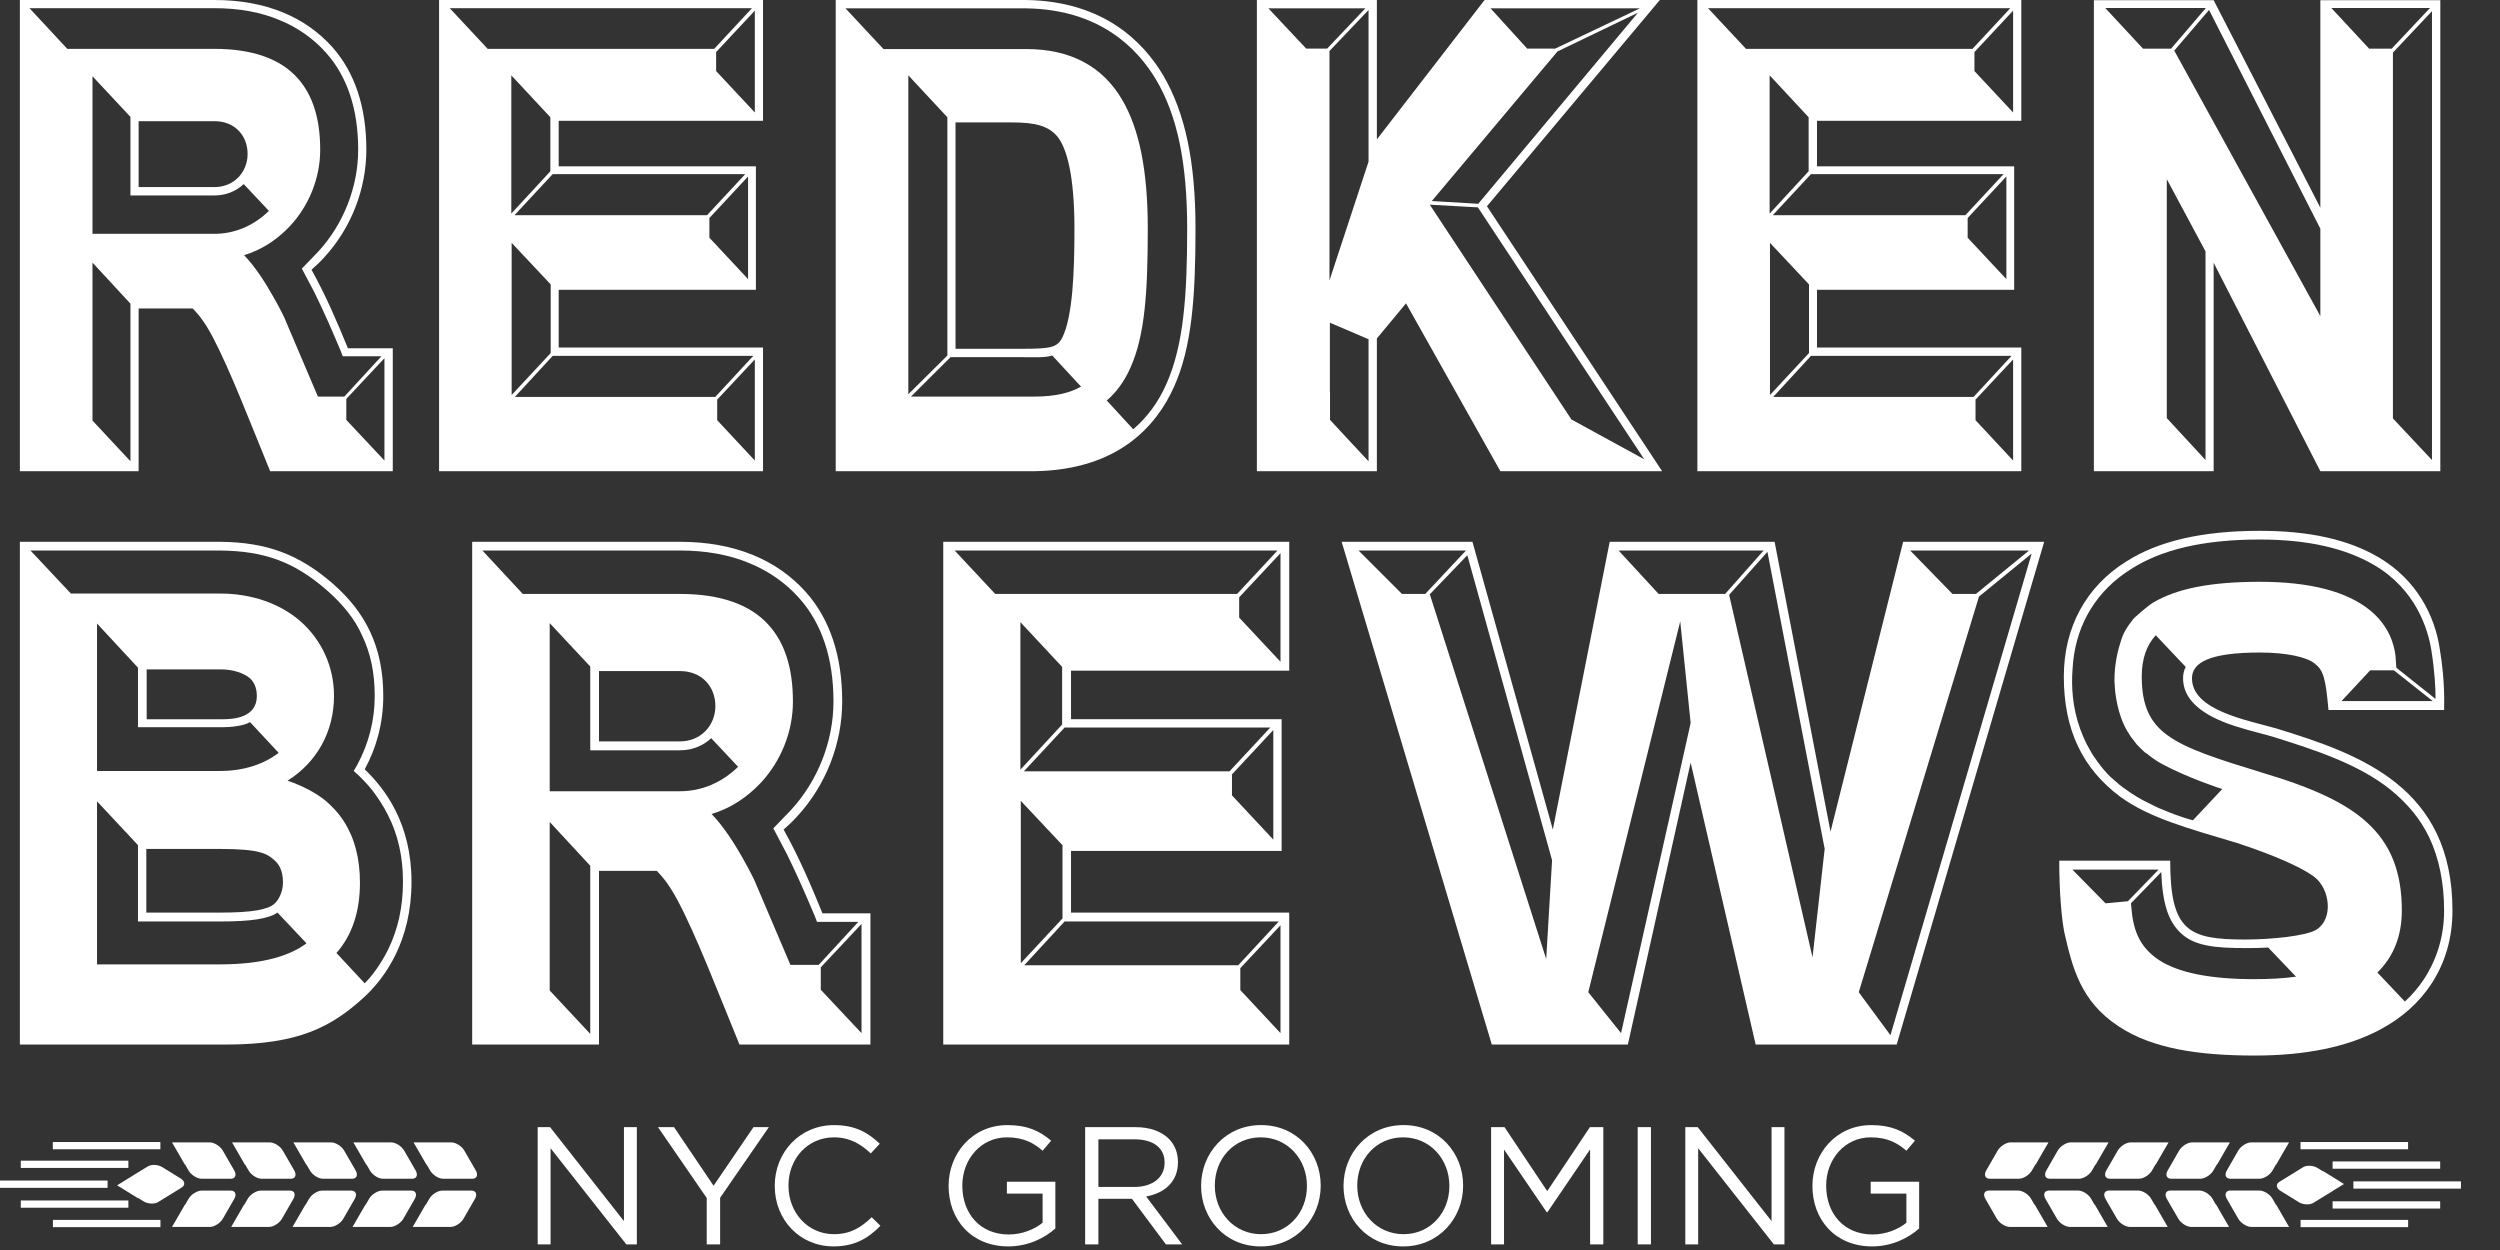<?xml version="1.0" encoding="UTF-8"?>
<svg width="100px" height="50px" viewBox="0 0 100 50" version="1.1" xmlns="http://www.w3.org/2000/svg" xmlns:xlink="http://www.w3.org/1999/xlink">
    <rect x="0" y="0" width="100" height="50" fill="#333333" stroke="none"/>
    <!-- Generator: Sketch 49.3 (51167) - http://www.bohemiancoding.com/sketch -->
    <title>Elements/Logo</title>
    <desc>Created with Sketch.</desc>
    <defs></defs>
    <g id="Elements/Logo" stroke="none" stroke-width="1" fill="none" fill-rule="evenodd">
        <g id="Logo" fill="#FFFFFF">
            <path d="M14.588,30.772 C15.058,29.915 15.331,28.922 15.331,27.837 C15.331,25.851 14.603,24.47 13.306,23.34 C11.972,22.187 10.69,21.688 8.803,21.672 L0.795,21.672 L0.795,41.782 L9.038,41.782 C11.942,41.782 13.268,41.077 14.573,39.879 C15.415,39.097 16.46,37.633 16.46,35.276 C16.46,32.947 15.415,31.567 14.588,30.772 Z M8.803,38.575 L3.881,38.575 L3.881,32.053 L5.519,33.805 L5.519,36.859 L8.803,36.859 C10.038,36.859 10.728,36.754 11.1,36.504 L12.26,37.733 C11.6,38.226 10.524,38.575 8.803,38.575 Z M8.909,29.089 C9.242,29.089 9.75,29.036 10.001,28.884 L11.146,30.113 C10.561,30.567 9.75,30.839 8.803,30.839 L3.881,30.839 L3.881,24.941 L5.519,26.707 L5.519,29.089 L8.909,29.089 Z M5.867,28.77 L5.867,26.775 L8.824,26.775 C9.31,26.775 9.735,26.912 10.001,27.133 C10.121,27.245 10.274,27.465 10.274,27.837 C10.274,28.716 9.325,28.77 8.909,28.77 L5.867,28.77 Z M11.319,35.306 C11.319,35.708 11.115,36.035 10.978,36.148 C10.728,36.382 10.099,36.504 8.803,36.504 L5.853,36.504 L5.853,33.957 L8.803,33.957 C10.425,33.957 10.69,34.16 10.963,34.396 C11.115,34.532 11.319,34.752 11.319,35.306 Z M14.906,31.629 C15.141,31.94 15.346,32.258 15.513,32.591 C15.923,33.387 16.119,34.282 16.119,35.26 C16.119,36.27 15.923,37.18 15.513,38.005 C15.225,38.575 14.891,39.029 14.588,39.333 L13.458,38.119 C14.08,37.414 14.398,36.474 14.398,35.306 C14.398,34.343 14.186,33.525 13.761,32.865 C13.761,32.865 13.551,32.486 13.033,32.037 C12.616,31.697 12.093,31.431 11.502,31.227 C12.685,30.484 13.36,29.255 13.36,27.837 C13.36,26.661 12.867,25.6 12.01,24.843 C11.183,24.13 10.053,23.742 8.803,23.742 L2.835,23.742 L1.219,22.021 L8.803,22.021 C10.576,22.037 11.774,22.476 13.071,23.607 C13.709,24.167 14.186,24.751 14.481,25.411 C14.823,26.124 14.989,26.912 14.989,27.837 C14.989,28.83 14.739,29.764 14.285,30.605 L14.148,30.839 C14.583,31.209 14.906,31.629 14.906,31.629 Z" id="Fill-1"></path>
            <path d="M32.899,36.533 C32.46,35.456 31.967,34.297 31.345,33.182 C31.534,33.015 31.717,32.848 31.883,32.659 C33.036,31.415 33.688,29.74 33.688,28.056 C33.688,26.251 33.203,24.773 32.239,23.688 C31.095,22.407 29.411,21.672 27.197,21.672 L18.887,21.672 L18.887,41.78 L23.96,41.78 L23.96,34.834 L26.272,34.834 C26.424,35.002 26.712,35.275 27.114,36.033 C27.842,37.397 28.736,39.726 29.578,41.78 L34.817,41.78 L34.817,36.533 L32.899,36.533 Z M21.988,32.878 L23.61,34.631 L23.61,41.356 L21.988,39.619 L21.988,32.878 Z M21.988,25.395 L21.988,24.925 L23.61,26.661 L23.61,30.012 L27.197,30.012 C27.69,30.012 28.13,29.83 28.448,29.527 L29.524,30.672 C28.888,31.294 28.077,31.65 27.197,31.65 L21.988,31.65 L21.988,25.395 Z M27.197,29.656 L23.96,29.656 L23.96,26.843 L27.197,26.843 C28.061,26.843 28.615,27.449 28.615,28.246 C28.615,29.004 28.046,29.656 27.197,29.656 Z M31.466,34.145 C31.883,34.986 32.254,35.843 32.596,36.654 L32.68,36.875 L34.332,36.875 L32.747,38.596 L31.617,38.596 L30.267,35.426 C30.127,35.054 29.73,34.365 29.73,34.365 C29.343,33.675 28.918,33.03 28.463,32.56 C29.207,32.34 29.881,31.9 30.435,31.309 C31.246,30.437 31.717,29.254 31.717,28.071 C31.717,26.729 31.398,25.728 30.753,25.008 C30.018,24.181 28.82,23.757 27.197,23.757 L20.911,23.757 L19.296,22.02 L27.197,22.02 C28.228,22.02 29.168,22.187 29.98,22.528 C30.753,22.847 31.428,23.317 31.967,23.924 C32.876,24.94 33.339,26.335 33.339,28.056 C33.339,29.656 32.71,31.24 31.633,32.408 C31.568,32.478 31.273,32.783 30.932,33.133 C30.932,33.133 31.403,34.019 31.466,34.145 Z M34.461,41.326 L32.831,39.59 L32.831,38.694 L34.461,36.958 L34.461,41.326 Z" id="Fill-3"></path>
            <path d="M51.569,26.828 L51.569,21.672 L37.73,21.672 L37.73,41.78 L51.569,41.78 L51.569,36.503 L42.841,36.503 L42.841,34.038 L51.265,34.038 L51.265,28.768 L42.841,28.768 L42.841,26.828 L51.569,26.828 Z M51.22,26.471 L49.567,24.705 L49.567,23.893 L51.22,22.127 L51.22,26.471 Z M42.485,26.675 L42.485,28.981 L40.816,30.786 L40.816,24.886 L42.485,26.675 Z M40.832,32.035 L42.5,33.809 L42.5,36.737 L40.832,38.528 L40.832,32.035 Z M51.22,41.325 L49.613,39.604 L49.613,38.725 L51.22,37.011 L51.22,41.325 Z M51.151,36.859 L49.529,38.611 L40.968,38.611 L42.584,36.859 L51.151,36.859 Z M50.932,33.584 L49.279,31.816 L49.279,30.975 L50.932,29.201 L50.932,33.584 Z M50.811,29.102 L49.18,30.854 L40.953,30.854 L42.584,29.102 L50.811,29.102 Z M39.808,23.757 L38.186,22.021 L51.099,22.021 L49.484,23.757 L39.808,23.757 Z" id="Fill-5"></path>
            <path d="M76.126,21.672 L73.221,33.266 L70.984,21.672 L64.388,21.672 L62.113,33.182 L58.898,21.672 L53.666,21.672 L59.671,41.78 L65.115,41.78 L67.626,30.505 L70.226,41.78 L75.868,41.78 L81.767,21.672 L76.126,21.672 Z M56.077,23.757 L54.341,22.02 L58.64,22.02 L57.01,23.757 L56.077,23.757 Z M61.848,38.361 L57.192,23.772 L58.693,22.209 L62.083,34.41 L61.848,38.361 Z M67.292,30.414 L64.842,41.325 L63.531,39.688 L67.209,24.856 L67.626,28.92 L67.292,30.414 Z M66.344,23.757 L64.744,22.02 L70.545,22.02 L69.005,23.757 L66.344,23.757 Z M72.501,38.293 L69.165,23.794 L70.697,22.073 L72.987,33.955 L72.501,38.293 Z M81.161,22.02 L79.038,23.757 L78.098,23.757 L76.406,22.02 L81.161,22.02 Z M75.618,41.409 L74.351,39.688 L79.159,23.863 L81.267,22.142 L75.618,41.409 Z" id="Fill-7"></path>
            <path d="M91.039,29.134 C89.871,28.801 87.679,28.414 87.679,27.132 C87.679,26.502 88.384,26.101 90.394,26.101 C91.486,26.101 92.282,26.29 92.585,26.54 C92.941,26.813 93.025,27.132 93.139,28.399 L97.764,28.399 C97.764,28.11 97.81,27.284 97.59,25.95 C97.392,24.622 96.664,23.189 95.148,22.294 C93.935,21.581 92.38,21.233 90.394,21.233 C88.104,21.233 86.344,21.635 85.048,22.461 C83.433,23.47 82.553,25.108 82.553,27.064 C82.553,29.188 83.297,30.742 84.812,31.872 C85.997,32.728 87.512,33.129 89.536,33.736 C90.106,33.926 91.841,34.517 92.585,35.086 C93.177,35.541 93.359,36.724 92.668,37.179 C92.266,37.444 90.818,37.581 89.803,37.581 C87.543,37.581 86.808,37.248 86.808,34.427 L82.37,34.427 C82.37,35.624 82.455,36.671 82.569,37.278 C82.895,38.695 83.212,40.045 84.744,41.054 C86.094,41.948 87.951,42.222 90.188,42.222 C92.214,42.222 93.881,41.88 95.162,41.206 C96.058,40.736 96.762,40.114 97.27,39.332 C97.824,38.476 98.098,37.498 98.098,36.421 C98.098,31.5 94.457,30.18 91.039,29.134 Z M84.222,36.133 L82.895,34.783 L86.344,34.783 L85.116,36.05 L84.222,36.133 Z M90.158,39.166 C88.423,39.166 87.155,38.915 86.368,38.408 C85.708,37.967 85.39,37.414 85.283,36.572 L85.238,36.133 L86.451,34.881 C86.496,36.148 86.739,36.86 87.224,37.315 C87.762,37.838 88.589,37.923 89.803,37.923 C90.061,37.923 90.378,37.923 90.727,37.9 L91.841,39.067 C91.356,39.135 90.796,39.166 90.158,39.166 Z M93.662,28.042 L94.807,26.813 L95.755,26.813 L97.309,28.042 L93.662,28.042 Z M87.717,32.811 C87.717,32.811 87.587,32.781 87.376,32.713 C87.171,32.644 86.884,32.546 86.549,32.402 L86.398,32.342 L86.245,32.273 L86.231,32.265 C86.14,32.213 86.034,32.174 85.942,32.122 L85.805,32.053 C85.708,32.008 85.602,31.947 85.502,31.886 L85.366,31.802 C85.268,31.743 85.176,31.681 85.086,31.614 L84.964,31.529 L84.949,31.522 C84.828,31.431 84.706,31.333 84.592,31.227 C84.472,31.128 84.35,31.015 84.245,30.894 C84.169,30.809 84.092,30.726 84.025,30.635 L83.941,30.514 L83.933,30.522 L83.865,30.415 L83.736,30.233 L83.652,30.097 L83.547,29.908 C83.493,29.824 83.455,29.741 83.418,29.658 L83.342,29.498 C83.297,29.391 83.25,29.278 83.212,29.172 C82.895,28.3 82.848,27.451 82.903,26.753 C82.909,26.654 82.917,26.563 82.925,26.472 C83.084,24.903 83.902,23.599 85.238,22.765 C86.481,21.968 88.171,21.581 90.394,21.581 C92.298,21.581 93.798,21.922 94.959,22.598 C96.634,23.576 97.12,25.16 97.256,26.017 C97.392,26.897 97.422,27.534 97.422,27.958 L95.853,26.708 L95.822,26.252 C95.77,25.767 95.55,25.024 94.807,24.417 C93.881,23.659 92.404,23.272 90.394,23.272 C88.437,23.272 87.087,23.538 86.132,24.099 C85.843,24.28 85.366,24.721 85.366,24.721 C85.366,24.721 85.011,25.137 84.896,25.464 L84.836,25.638 C84.706,26.033 84.578,26.579 84.578,27.215 L84.578,27.246 C84.592,27.39 84.592,27.526 84.608,27.671 C84.63,27.86 84.661,28.035 84.698,28.202 L84.714,28.262 C84.768,28.505 84.843,28.732 84.934,28.936 L85.011,29.103 C85.063,29.202 85.124,29.301 85.184,29.391 L85.238,29.475 L85.39,29.672 L85.472,29.779 C85.548,29.854 85.624,29.938 85.708,30.014 L85.821,30.12 L85.829,30.112 L86.026,30.264 L86.094,30.316 L86.216,30.4 C86.306,30.461 86.398,30.514 86.496,30.567 C86.99,30.833 87.565,31.075 88.035,31.257 C88.111,31.287 88.179,31.31 88.241,31.333 C88.407,31.394 88.551,31.446 88.657,31.485 C88.808,31.529 88.892,31.56 88.892,31.56 L87.717,32.811 Z M96.969,39.151 C96.748,39.484 96.498,39.788 96.195,40.061 L95.096,38.901 C95.739,38.271 96.073,37.444 96.073,36.421 C96.073,34.881 95.633,33.774 94.692,32.91 C93.851,32.136 92.585,31.529 90.446,30.894 C88.741,30.37 87.475,29.975 86.716,29.422 C85.98,28.899 85.67,28.194 85.67,27.064 C85.67,26.358 85.86,25.813 86.231,25.41 L87.429,26.677 C87.345,26.829 87.323,26.995 87.323,27.132 C87.323,27.754 87.717,28.262 88.475,28.664 C89.044,28.967 89.748,29.157 90.378,29.323 C90.576,29.376 90.765,29.422 90.933,29.475 C92.6,29.998 94.359,30.567 95.633,31.598 C96.308,32.151 96.816,32.758 97.172,33.501 C97.56,34.328 97.764,35.306 97.764,36.421 C97.764,37.429 97.491,38.339 96.969,39.151 Z" id="Fill-9"></path>
            <path d="M46.528,3.013 C45.718,1.655 44.128,0.049 41.047,0 L33.429,0 L33.429,18.848 L41.381,18.848 C44.761,18.798 46.273,17 46.954,15.487 C47.678,13.887 47.82,11.869 47.82,9.147 C47.82,6.461 47.408,4.52 46.528,3.013 Z M41.381,15.863 L36.439,15.863 L38.023,14.286 L40.841,14.286 C41.459,14.286 41.778,14.314 42.091,14.221 L43.241,15.465 C42.815,15.707 42.233,15.863 41.381,15.863 Z M36.333,15.77 L36.333,3.013 L37.895,4.691 L37.895,14.221 L36.333,15.77 Z M38.221,13.952 L38.221,4.897 L40.479,4.897 C41.431,4.897 41.949,5.039 42.311,5.48 C42.659,5.927 42.978,6.979 42.978,9.147 C42.978,10.824 42.915,12.658 42.489,13.511 C42.282,13.902 42.027,13.952 40.862,13.952 L38.221,13.952 Z M46.656,15.359 C46.336,16.084 45.882,16.702 45.328,17.171 L44.27,16.019 C44.661,15.686 44.981,15.245 45.215,14.712 C45.804,13.412 45.911,11.627 45.911,9.147 C45.911,6.837 45.577,5.167 44.889,3.994 C44.093,2.636 42.801,1.962 41.047,1.962 L35.339,1.962 L33.819,0.334 L41.047,0.334 C43.972,0.376 45.484,1.912 46.245,3.191 C47.096,4.626 47.487,6.524 47.487,9.147 C47.487,11.834 47.345,13.81 46.656,15.359 Z" id="Fill-11"></path>
            <path d="M92.814,0.007 L92.814,8.309 L88.546,0.007 L83.755,0.007 L83.755,18.848 L88.546,18.848 L88.546,10.511 L92.814,18.848 L97.613,18.848 L97.613,0.007 L92.814,0.007 Z M93.253,0.319 L97.201,0.319 L95.667,1.947 L94.766,1.947 L93.253,0.319 Z M84.208,0.319 L88.235,0.319 L86.843,1.947 L85.721,1.947 L84.208,0.319 Z M86.97,2.025 L88.362,0.398 L92.814,9.148 L92.814,12.644 L86.97,2.025 Z M95.717,16.738 L95.717,2.104 L97.279,0.447 L97.279,18.401 L95.717,16.738 Z M86.672,16.724 L86.672,7.167 L88.221,10.057 L88.221,18.401 L86.672,16.724 Z" id="Fill-14"></path>
            <path d="M17.563,0.001 L17.563,18.849 L30.521,18.849 L30.521,13.902 L22.348,13.902 L22.348,11.592 L30.236,11.592 L30.236,6.652 L22.348,6.652 L22.348,4.833 L30.521,4.833 L30.521,0.001 L17.563,0.001 Z M17.988,0.327 L30.079,0.327 L28.567,1.955 L19.508,1.955 L17.988,0.327 Z M28.645,2.843 L28.645,2.082 L30.193,0.426 L30.193,4.499 L28.645,2.843 Z M20.452,3.013 L22.014,4.69 L22.014,6.851 L20.452,8.543 L20.452,3.013 Z M22.107,6.965 L29.81,6.965 L28.283,8.607 L20.58,8.607 L22.107,6.965 Z M28.376,9.509 L28.376,8.721 L29.923,7.058 L29.923,11.165 L28.376,9.509 Z M20.466,9.714 L22.028,11.377 L22.028,14.122 L20.466,15.8 L20.466,9.714 Z M22.107,14.236 L30.129,14.236 L28.61,15.878 L20.594,15.878 L22.107,14.236 Z M28.688,16.808 L28.688,15.984 L30.193,14.378 L30.193,18.422 L28.688,16.808 Z" id="Fill-16"></path>
            <path d="M67.895,0.001 L67.895,18.849 L80.852,18.849 L80.852,13.902 L72.68,13.902 L72.68,11.592 L80.567,11.592 L80.567,6.652 L72.68,6.652 L72.68,4.833 L80.852,4.833 L80.852,0.001 L67.895,0.001 Z M68.32,0.327 L80.412,0.327 L78.899,1.955 L69.841,1.955 L68.32,0.327 Z M78.978,2.843 L78.978,2.082 L80.524,0.426 L80.524,4.499 L78.978,2.843 Z M70.785,3.013 L72.345,4.69 L72.345,6.851 L70.785,8.543 L70.785,3.013 Z M72.438,6.965 L80.142,6.965 L78.615,8.607 L70.912,8.607 L72.438,6.965 Z M78.706,9.509 L78.706,8.721 L80.255,7.058 L80.255,11.165 L78.706,9.509 Z M70.799,9.714 L72.36,11.377 L72.36,14.122 L70.799,15.8 L70.799,9.714 Z M72.438,14.236 L80.46,14.236 L78.942,15.878 L70.927,15.878 L72.438,14.236 Z M79.021,16.808 L79.021,15.984 L80.524,14.378 L80.524,18.422 L79.021,16.808 Z" id="Fill-18"></path>
            <path d="M13.916,13.93 C13.503,12.921 13.042,11.833 12.46,10.789 C12.638,10.632 12.808,10.476 12.965,10.298 C14.044,9.132 14.654,7.562 14.654,5.984 C14.654,4.293 14.199,2.907 13.298,1.89 C12.225,0.689 10.65,0 8.577,0 L0.795,0 L0.795,18.848 L5.545,18.848 L5.545,12.339 L7.71,12.339 C7.852,12.495 8.122,12.751 8.498,13.461 C9.18,14.74 10.017,16.922 10.806,18.848 L15.711,18.848 L15.711,13.93 L13.916,13.93 Z M3.699,10.504 L5.218,12.146 L5.218,18.451 L3.699,16.823 L3.699,10.504 Z M3.699,3.489 L3.699,3.049 L5.218,4.676 L5.218,7.818 L8.577,7.818 C9.038,7.818 9.45,7.647 9.748,7.363 L10.756,8.436 C10.159,9.019 9.401,9.353 8.577,9.353 L3.699,9.353 L3.699,3.489 Z M8.577,7.483 L5.545,7.483 L5.545,4.847 L8.577,4.847 C9.386,4.847 9.904,5.415 9.904,6.162 C9.904,6.873 9.372,7.483 8.577,7.483 Z M12.574,11.691 C12.965,12.481 13.312,13.283 13.631,14.044 L13.709,14.25 L15.258,14.25 L13.774,15.863 L12.716,15.863 L11.452,12.892 C11.321,12.543 10.948,11.897 10.948,11.897 C10.586,11.251 10.188,10.646 9.762,10.206 C10.458,10 11.09,9.588 11.608,9.033 C12.367,8.216 12.808,7.107 12.808,5.998 C12.808,4.74 12.509,3.803 11.906,3.127 C11.218,2.353 10.096,1.954 8.577,1.954 L2.691,1.954 L1.179,0.327 L8.577,0.327 C9.542,0.327 10.423,0.482 11.182,0.803 C11.906,1.101 12.538,1.542 13.042,2.111 C13.894,3.063 14.327,4.371 14.327,5.984 C14.327,7.483 13.738,8.969 12.73,10.064 C12.67,10.129 12.393,10.416 12.074,10.743 C12.074,10.743 12.516,11.573 12.574,11.691 Z M15.378,18.422 L13.852,16.795 L13.852,15.956 L15.378,14.328 L15.378,18.422 Z" id="Fill-20"></path>
            <path d="M66.39,0.001 L59.383,0.001 L55.075,5.575 L55.075,0.001 L55.073,0.001 L50.276,0.001 L50.275,0.001 L50.275,18.849 L50.276,18.849 L55.073,18.849 L55.075,18.849 L55.075,13.537 L56.241,12.134 L60.015,18.849 L60.016,18.849 L66.485,18.849 L66.189,18.4 L59.478,8.25 L66.393,0.001 L66.39,0.001 Z M59.621,0.334 L65.595,0.334 L62.208,1.944 L61.087,1.944 L59.621,0.334 Z M51.279,0.913 L50.737,0.334 L54.614,0.334 L53.085,1.944 L52.248,1.944 L51.279,0.913 Z M53.179,2.04 L54.742,0.399 L54.742,6.465 L53.186,11.196 L53.186,11.194 L53.179,11.215 L53.179,2.04 Z M59.023,8.145 L57.272,8.042 L62.303,2.053 L62.31,2.053 L65.518,0.508 L60.139,6.944 L59.129,8.152 L59.023,8.145 Z M62.857,16.779 L57.784,9.086 L57.191,8.187 L59.083,8.293 L59.115,8.294 L61.082,11.273 L65.77,18.372 L62.857,16.779 Z M53.195,12.908 L54.742,13.571 L54.742,18.452 L53.981,17.636 L53.201,16.794 L53.201,15.679 L53.195,15.679 L53.195,12.908 Z" id="Fill-23"></path>
            <polygon id="Fill-25" points="92.021 45.971 96.323 45.971 96.323 45.681 92.021 45.681"></polygon>
            <polygon id="Fill-27" points="93.304 46.749 97.607 46.749 97.607 46.458 93.304 46.458"></polygon>
            <polygon id="Fill-28" points="94.136 47.545 98.438 47.545 98.438 47.255 94.136 47.255"></polygon>
            <polygon id="Fill-29" points="93.304 48.342 97.607 48.342 97.607 48.052 93.304 48.052"></polygon>
            <polygon id="Fill-30" points="92.024 49.086 96.325 49.086 96.325 48.796 92.024 48.796"></polygon>
            <path d="M92.919,46.841 L92.922,46.854 L92.699,46.718 C92.528,46.612 92.267,46.6 92.118,46.692 L91.173,47.275 C91.026,47.366 91.044,47.526 91.216,47.632 L91.954,48.088 C92.127,48.193 92.389,48.205 92.536,48.114 L93.032,47.809 L93.481,47.532 L93.759,47.36 L92.919,46.841 Z" id="Fill-31"></path>
            <path d="M83.79,48.18 L84.308,49.077 L83.964,49.077 L83.41,49.077 L82.8,49.077 C82.617,49.077 82.382,48.928 82.275,48.745 L81.82,47.956 C81.714,47.772 81.777,47.622 81.959,47.622 L83.123,47.622 C83.307,47.622 83.544,47.772 83.648,47.956 L83.785,48.193 L83.79,48.18 Z" id="Fill-32"></path>
            <path d="M88.644,48.18 L89.162,49.077 L88.818,49.077 L88.265,49.077 L87.654,49.077 C87.471,49.077 87.236,48.928 87.13,48.745 L86.674,47.956 C86.568,47.772 86.631,47.622 86.815,47.622 L87.978,47.622 C88.16,47.622 88.397,47.772 88.502,47.956 L88.64,48.193 L88.644,48.18 Z" id="Fill-33"></path>
            <path d="M86.19,48.18 L86.186,48.193 L86.049,47.956 C85.945,47.772 85.707,47.622 85.524,47.622 L84.361,47.622 C84.178,47.622 84.114,47.772 84.22,47.956 L84.675,48.745 C84.782,48.928 85.017,49.077 85.2,49.077 L85.811,49.077 L86.364,49.077 L86.709,49.077 L86.19,48.18 Z" id="Fill-34"></path>
            <path d="M91.044,48.18 L91.563,49.077 L91.218,49.077 L90.665,49.077 L90.054,49.077 C89.872,49.077 89.636,48.928 89.529,48.745 L89.075,47.956 C88.968,47.772 89.031,47.622 89.214,47.622 L90.377,47.622 C90.561,47.622 90.798,47.772 90.904,47.956 L91.039,48.193 L91.044,48.18 Z" id="Fill-35"></path>
            <path d="M83.825,46.59 L84.343,45.695 L83.998,45.695 L83.444,45.695 L82.834,45.695 C82.651,45.695 82.416,45.843 82.309,46.024 L81.855,46.816 C81.749,46.998 81.811,47.149 81.993,47.149 L83.157,47.149 C83.341,47.149 83.578,46.998 83.683,46.816 L83.819,46.578 L83.825,46.59 Z" id="Fill-36"></path>
            <path d="M88.679,46.59 L89.196,45.695 L88.852,45.695 L88.3,45.695 L87.688,45.695 C87.505,45.695 87.271,45.843 87.164,46.024 L86.709,46.816 C86.602,46.998 86.666,47.149 86.849,47.149 L88.012,47.149 C88.195,47.149 88.431,46.998 88.537,46.816 L88.674,46.578 L88.679,46.59 Z" id="Fill-37"></path>
            <path d="M86.224,46.59 L86.22,46.578 L86.083,46.816 C85.978,46.998 85.741,47.149 85.559,47.149 L84.396,47.149 C84.212,47.149 84.148,46.999 84.254,46.816 L84.71,46.024 C84.817,45.842 85.052,45.695 85.234,45.695 L85.845,45.695 L86.398,45.695 L86.743,45.695 L86.224,46.59 Z" id="Fill-38"></path>
            <path d="M81.387,48.18 L81.906,49.077 L81.56,49.077 L81.006,49.077 L80.396,49.077 C80.213,49.077 79.978,48.928 79.871,48.745 L79.417,47.956 C79.311,47.772 79.373,47.622 79.556,47.622 L80.72,47.622 C80.903,47.622 81.141,47.772 81.245,47.956 L81.381,48.193 L81.387,48.18 Z" id="Fill-39"></path>
            <path d="M81.421,46.59 L81.94,45.695 L81.595,45.695 L81.041,45.695 L80.431,45.695 C80.249,45.695 80.013,45.843 79.906,46.024 L79.451,46.816 C79.345,46.998 79.408,47.149 79.591,47.149 L80.755,47.149 C80.938,47.149 81.175,46.998 81.279,46.816 L81.416,46.578 L81.421,46.59 Z" id="Fill-40"></path>
            <path d="M91.044,46.59 L91.039,46.578 L90.904,46.816 C90.798,46.999 90.561,47.149 90.377,47.149 L89.214,47.149 C89.031,47.149 88.968,46.998 89.075,46.816 L89.529,46.024 C89.636,45.843 89.872,45.695 90.054,45.695 L90.665,45.695 L91.218,45.695 L91.563,45.695 L91.044,46.59 Z" id="Fill-41"></path>
            <path d="M5.524,47.932 L5.522,47.919 L5.744,48.055 C5.916,48.161 6.178,48.172 6.326,48.082 L7.271,47.499 C7.418,47.406 7.4,47.247 7.228,47.141 L6.489,46.684 C6.317,46.58 6.055,46.567 5.907,46.659 L5.412,46.963 L4.963,47.241 L4.684,47.412 L5.524,47.932 Z" id="Fill-42"></path>
            <path d="M14.654,46.592 L14.135,45.696 L14.48,45.696 L15.033,45.696 L15.644,45.696 C15.826,45.696 16.062,45.845 16.169,46.028 L16.624,46.817 C16.73,47 16.667,47.15 16.483,47.15 L15.319,47.15 C15.137,47.15 14.9,47 14.796,46.817 L14.658,46.58 L14.654,46.592 Z" id="Fill-43"></path>
            <path d="M9.799,46.592 L9.282,45.696 L9.626,45.696 L10.178,45.696 L10.79,45.696 C10.972,45.696 11.208,45.845 11.314,46.028 L11.77,46.817 C11.876,47 11.813,47.15 11.629,47.15 L10.465,47.15 C10.283,47.15 10.047,47 9.942,46.817 L9.804,46.58 L9.799,46.592 Z" id="Fill-44"></path>
            <path d="M12.254,46.592 L12.258,46.58 L12.395,46.817 C12.5,47 12.737,47.15 12.919,47.15 L14.084,47.15 C14.266,47.15 14.33,47 14.224,46.817 L13.769,46.028 C13.662,45.845 13.426,45.696 13.244,45.696 L12.633,45.696 L12.08,45.696 L11.735,45.696 L12.254,46.592 Z" id="Fill-45"></path>
            <path d="M7.399,46.592 L6.881,45.696 L7.226,45.696 L7.778,45.696 L8.39,45.696 C8.571,45.696 8.808,45.845 8.914,46.028 L9.369,46.817 C9.476,47 9.412,47.15 9.229,47.15 L8.066,47.15 C7.883,47.15 7.646,47 7.54,46.817 L7.404,46.58 L7.399,46.592 Z" id="Fill-46"></path>
            <path d="M14.62,48.182 L14.101,49.078 L14.446,49.078 L14.999,49.078 L15.61,49.078 C15.792,49.078 16.029,48.929 16.135,48.747 L16.59,47.956 C16.696,47.775 16.633,47.624 16.45,47.624 L15.286,47.624 C15.103,47.624 14.866,47.775 14.762,47.956 L14.624,48.194 L14.62,48.182 Z" id="Fill-47"></path>
            <path d="M9.765,48.182 L9.248,49.078 L9.591,49.078 L10.144,49.078 L10.756,49.078 C10.939,49.078 11.174,48.929 11.28,48.747 L11.735,47.956 C11.841,47.775 11.778,47.624 11.595,47.624 L10.431,47.624 C10.249,47.624 10.013,47.775 9.907,47.956 L9.77,48.194 L9.765,48.182 Z" id="Fill-48"></path>
            <path d="M12.219,48.182 L12.223,48.194 L12.36,47.956 C12.466,47.775 12.702,47.624 12.884,47.624 L14.048,47.624 C14.231,47.624 14.295,47.774 14.189,47.956 L13.734,48.747 C13.628,48.93 13.391,49.078 13.209,49.078 L12.598,49.078 L12.045,49.078 L11.701,49.078 L12.219,48.182 Z" id="Fill-49"></path>
            <path d="M17.061,46.592 L16.542,45.696 L16.887,45.696 L17.44,45.696 L18.051,45.696 C18.234,45.696 18.469,45.845 18.576,46.028 L19.031,46.817 C19.137,47 19.074,47.15 18.891,47.15 L17.727,47.15 C17.544,47.15 17.307,47 17.203,46.817 L17.065,46.58 L17.061,46.592 Z" id="Fill-50"></path>
            <path d="M17.026,48.182 L16.508,49.078 L16.853,49.078 L17.405,49.078 L18.017,49.078 C18.199,49.078 18.435,48.929 18.541,48.747 L18.997,47.956 C19.103,47.775 19.04,47.624 18.856,47.624 L17.693,47.624 C17.51,47.624 17.273,47.775 17.169,47.956 L17.031,48.194 L17.026,48.182 Z" id="Fill-51"></path>
            <path d="M7.399,48.182 L7.404,48.194 L7.54,47.956 C7.646,47.774 7.883,47.624 8.066,47.624 L9.229,47.624 C9.412,47.624 9.476,47.775 9.369,47.956 L8.914,48.747 C8.808,48.929 8.571,49.078 8.39,49.078 L7.778,49.078 L7.226,49.078 L6.881,49.078 L7.399,48.182 Z" id="Fill-52"></path>
            <polygon id="Fill-53" points="2.116 49.086 6.418 49.086 6.418 48.796 2.116 48.796"></polygon>
            <polygon id="Fill-54" points="0.832 48.309 5.135 48.309 5.135 48.019 0.832 48.019"></polygon>
            <polygon id="Fill-55" points="0 47.514 4.303 47.514 4.303 47.222 0 47.222"></polygon>
            <polygon id="Fill-56" points="0.832 46.717 5.135 46.717 5.135 46.427 0.832 46.427"></polygon>
            <polygon id="Fill-57" points="2.112 45.971 6.415 45.971 6.415 45.681 2.112 45.681"></polygon>
            <polygon id="Fill-58" points="24.958 45.086 24.958 48.844 22.003 45.086 21.508 45.086 21.508 49.776 22.023 49.776 22.023 45.93 25.053 49.776 25.474 49.776 25.474 45.086"></polygon>
            <polygon id="Fill-59" points="30.139 45.086 28.543 47.43 26.962 45.086 26.319 45.086 28.269 47.919 28.269 49.776 28.805 49.776 28.805 47.911 30.754 45.086"></polygon>
            <path d="M33.362,45.004 C31.982,45.004 30.99,46.103 30.99,47.43 L30.99,47.442 C30.99,48.79 31.989,49.856 33.342,49.856 C34.193,49.856 34.729,49.527 35.218,49.033 L34.869,48.69 C34.42,49.119 33.998,49.367 33.355,49.367 C32.324,49.367 31.539,48.517 31.539,47.43 L31.539,47.418 C31.539,46.338 32.317,45.494 33.355,45.494 C33.991,45.494 34.434,45.762 34.83,46.137 L35.191,45.749 C34.722,45.306 34.212,45.004 33.362,45.004" id="Fill-60"></path>
            <path d="M40.297,45.004 C38.89,45.004 37.944,46.143 37.944,47.43 L37.944,47.442 C37.944,48.784 38.856,49.856 40.33,49.856 C41.121,49.856 41.778,49.527 42.214,49.139 L42.214,47.27 L40.276,47.27 L40.276,47.745 L41.704,47.745 L41.704,48.91 C41.383,49.172 40.886,49.379 40.35,49.379 C39.212,49.379 38.493,48.549 38.493,47.43 L38.493,47.418 C38.493,46.371 39.238,45.494 40.276,45.494 C40.94,45.494 41.342,45.715 41.704,46.029 L42.046,45.628 C41.577,45.232 41.087,45.004 40.297,45.004" id="Fill-61"></path>
            <path d="M43.936,47.478 L43.936,45.573 L45.384,45.573 C46.141,45.573 46.584,45.923 46.584,46.5 L46.584,46.511 C46.584,47.115 46.08,47.478 45.377,47.478 L43.936,47.478 Z M45.424,45.086 L43.406,45.086 L43.406,49.775 L43.936,49.775 L43.936,47.953 L45.278,47.953 L46.636,49.775 L47.287,49.775 L45.846,47.859 C46.584,47.724 47.118,47.27 47.118,46.492 L47.118,46.478 C47.118,46.109 46.985,45.781 46.756,45.554 C46.462,45.259 46.001,45.086 45.424,45.086 Z" id="Fill-62"></path>
            <path d="M50.442,49.367 C49.371,49.367 48.593,48.496 48.593,47.43 L48.593,47.417 C48.593,46.351 49.357,45.494 50.43,45.494 C51.501,45.494 52.278,46.365 52.278,47.43 L52.278,47.443 C52.278,48.508 51.515,49.367 50.442,49.367 M50.442,45.003 C49.016,45.003 48.044,46.136 48.044,47.43 L48.044,47.443 C48.044,48.735 49.002,49.857 50.43,49.857 C51.856,49.857 52.828,48.725 52.828,47.43 L52.828,47.417 C52.828,46.125 51.871,45.003 50.442,45.003" id="Fill-63"></path>
            <path d="M56.141,49.367 C55.068,49.367 54.29,48.496 54.29,47.43 L54.29,47.417 C54.29,46.351 55.054,45.494 56.126,45.494 C57.197,45.494 57.975,46.365 57.975,47.43 L57.975,47.443 C57.975,48.508 57.212,49.367 56.141,49.367 M56.141,45.003 C54.713,45.003 53.741,46.136 53.741,47.43 L53.741,47.443 C53.741,48.735 54.698,49.857 56.126,49.857 C57.553,49.857 58.525,48.725 58.525,47.43 L58.525,47.417 C58.525,46.125 57.568,45.003 56.141,45.003" id="Fill-64"></path>
            <polygon id="Fill-65" points="63.596 45.086 61.889 47.645 60.181 45.086 59.644 45.086 59.644 49.776 60.161 49.776 60.161 45.982 61.869 48.489 61.896 48.489 63.604 45.976 63.604 49.776 64.133 49.776 64.133 45.086"></polygon>
            <polygon id="Fill-66" points="65.508 49.775 66.038 49.775 66.038 45.085 65.508 45.085"></polygon>
            <polygon id="Fill-67" points="70.862 45.086 70.862 48.844 67.908 45.086 67.412 45.086 67.412 49.776 67.927 49.776 67.927 45.93 70.955 49.776 71.378 49.776 71.378 45.086"></polygon>
            <path d="M74.849,45.004 C73.442,45.004 72.497,46.143 72.497,47.43 L72.497,47.442 C72.497,48.784 73.408,49.856 74.883,49.856 C75.673,49.856 76.329,49.527 76.766,49.139 L76.766,47.27 L74.828,47.27 L74.828,47.745 L76.256,47.745 L76.256,48.91 C75.936,49.172 75.439,49.379 74.903,49.379 C73.764,49.379 73.047,48.549 73.047,47.43 L73.047,47.418 C73.047,46.371 73.792,45.494 74.828,45.494 C75.492,45.494 75.893,45.715 76.256,46.029 L76.598,45.628 C76.129,45.232 75.639,45.004 74.849,45.004" id="Fill-68"></path>
        </g>
    </g>
</svg>